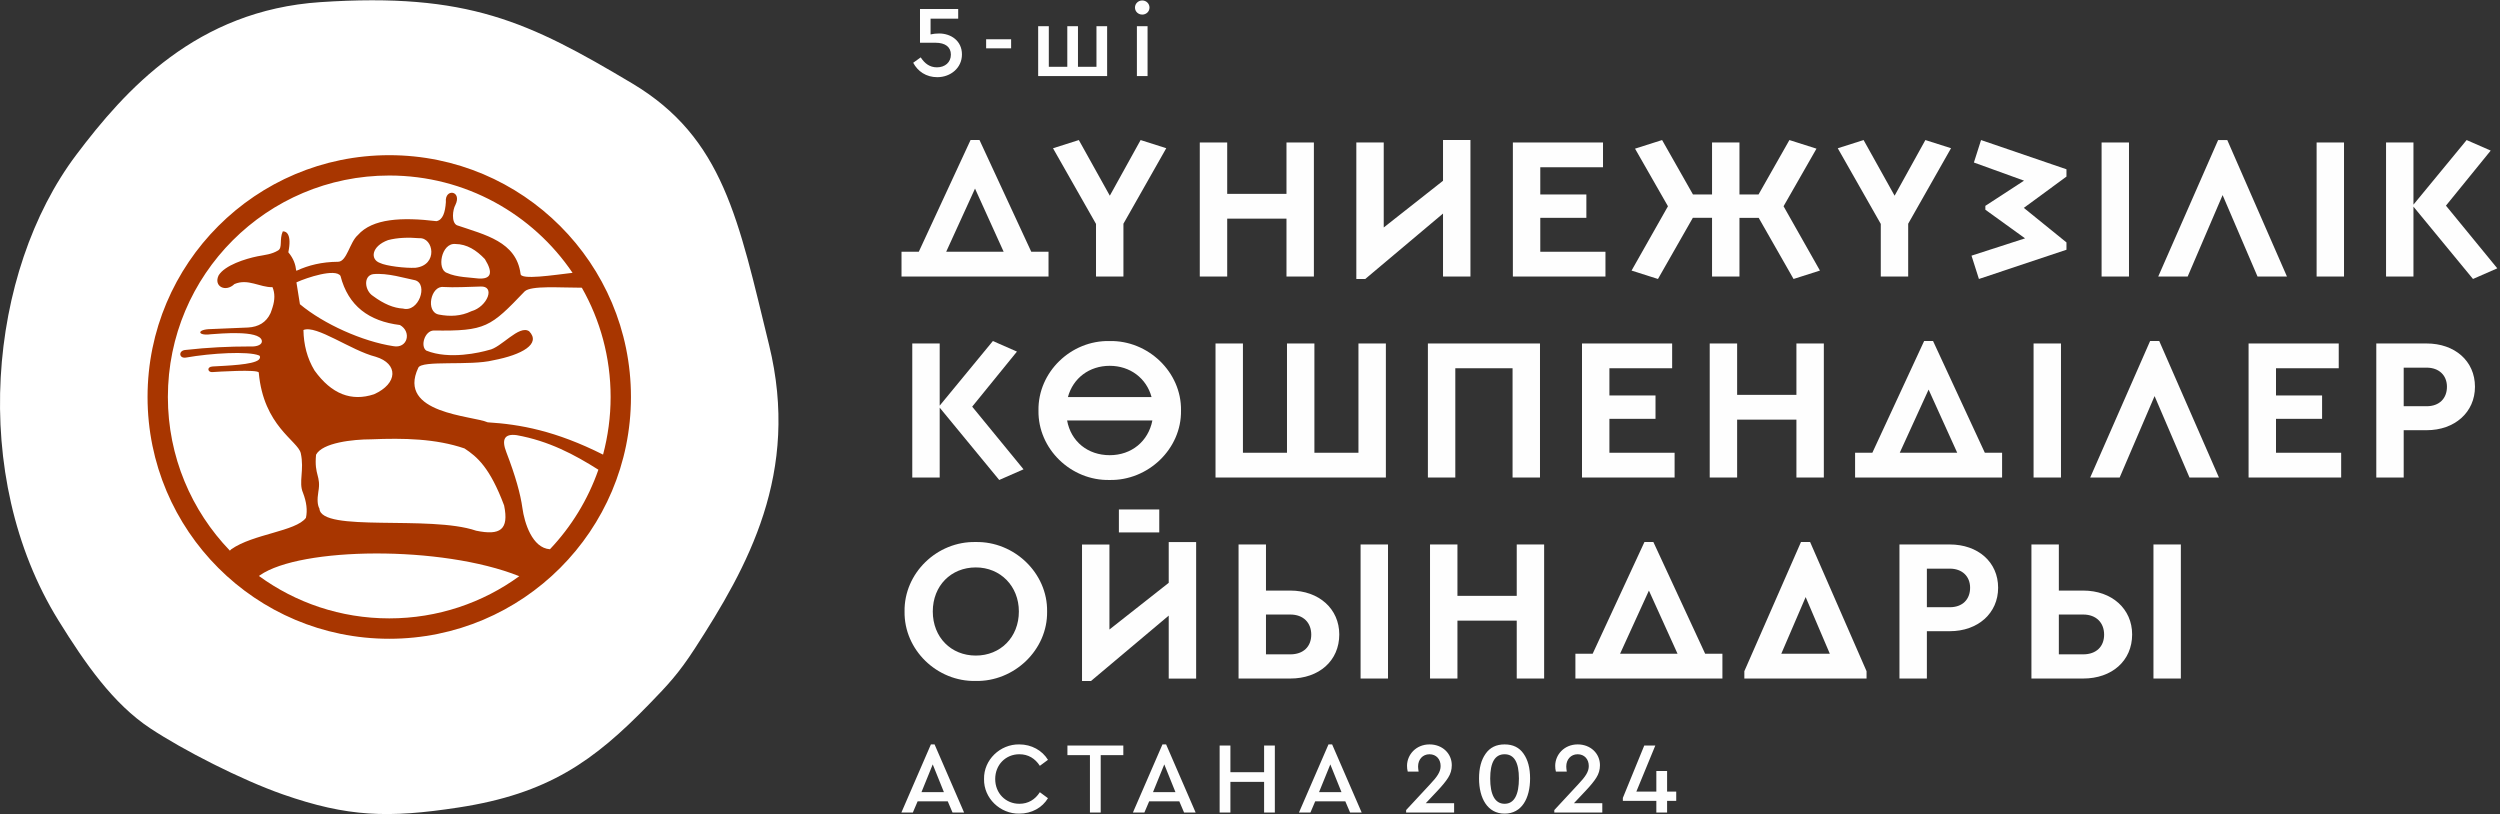 <svg width="307" height="100" viewBox="0 0 307 100" fill="none" xmlns="http://www.w3.org/2000/svg">
<rect x="0" y="0" width="307" height="100" fill="#333333" stroke="none"/>
<g xmlns="http://www.w3.org/2000/svg" clip-path="url(#clip0_1023_1514)">
<path d="M116.969 99.778H118.39L114.765 91.413H114.315L110.69 99.778H112.098L112.684 98.406H116.385L116.969 99.778ZM115.911 97.272H113.158L114.54 93.868L115.911 97.272ZM133.845 99.778H135.167V92.733H137.944V91.549H131.079V92.733H133.845V99.778ZM145.404 99.778H146.824L143.198 91.413H142.75L139.123 99.778H140.531L141.117 98.406H144.819L145.404 99.778ZM144.345 97.272H141.59L142.974 93.868L144.345 97.272ZM165.792 99.778H167.213L163.586 91.413H163.138L159.513 99.778H160.921L161.506 98.406H165.206L165.792 99.778ZM164.734 97.272H161.979L163.363 93.868L164.734 97.272ZM175.089 98.629L176.534 97.097C177.107 96.487 177.543 95.963 177.831 95.502C178.13 95.039 178.279 94.529 178.279 93.968C178.279 92.522 177.12 91.413 175.549 91.413C173.867 91.413 172.783 92.696 172.783 94.043C172.783 94.293 172.809 94.529 172.871 94.754H174.204C174.167 94.504 174.141 94.293 174.141 94.117C174.141 93.269 174.702 92.622 175.538 92.622C176.371 92.622 176.908 93.232 176.908 94.068C176.908 94.766 176.509 95.364 175.599 96.324L172.671 99.477V99.778H178.565V98.629H175.089ZM181.626 95.589C181.626 98.019 182.66 99.914 184.765 99.914C186.885 99.914 187.894 98.019 187.894 95.589C187.894 94.329 187.633 93.319 187.097 92.559C186.573 91.798 185.801 91.413 184.765 91.413C183.731 91.413 182.959 91.798 182.423 92.572C181.888 93.332 181.626 94.342 181.626 95.589ZM186.523 95.602C186.523 97.545 185.974 98.705 184.765 98.705C183.558 98.705 182.996 97.545 182.996 95.602C182.996 93.62 183.582 92.622 184.765 92.622C185.937 92.622 186.523 93.62 186.523 95.602ZM193.284 98.629L194.729 97.097C195.304 96.487 195.739 95.963 196.027 95.502C196.325 95.039 196.475 94.529 196.475 93.968C196.475 92.522 195.315 91.413 193.745 91.413C192.064 91.413 190.979 92.696 190.979 94.043C190.979 94.293 191.004 94.529 191.065 94.754H192.4C192.363 94.504 192.337 94.293 192.337 94.117C192.337 93.269 192.899 92.622 193.732 92.622C194.569 92.622 195.103 93.232 195.103 94.068C195.103 94.766 194.705 95.364 193.795 96.324L190.868 99.477V99.778H196.762V98.629H193.284ZM205.84 97.209H204.719V94.678H203.398V97.209H200.943L203.274 91.549H201.916L199.286 97.982V98.343H203.398V99.778H204.719V98.343H205.84V97.209ZM120.84 95.664C120.79 98.019 122.821 99.951 125.164 99.914C126.697 99.914 127.993 99.178 128.691 98.019L127.694 97.283C127.108 98.194 126.261 98.705 125.177 98.705C123.494 98.705 122.211 97.409 122.211 95.664C122.211 93.918 123.494 92.622 125.177 92.622C126.261 92.622 127.108 93.133 127.694 94.043L128.691 93.308C127.98 92.148 126.672 91.413 125.164 91.413C122.821 91.376 120.79 93.308 120.84 95.664ZM149.772 99.778H151.094V96.013H155.231V99.778H156.551V91.549H155.231V94.827H151.094V91.549H149.772V99.778Z" fill="#FEFEFE"/>
<path d="M280.838 33.958L273.509 17.198H272.387L265.031 33.958H268.646L272.936 23.956L277.224 33.958H280.838Z" fill="#FEFEFE"/>
<path d="M248.676 29.27L243.801 25.752V25.278L248.551 22.185L242.395 19.957L243.273 17.198L253.762 20.788V21.685L248.525 25.527L253.762 29.769V30.669L243.011 34.258L242.101 31.395L248.676 29.27Z" fill="#FEFEFE"/>
<path d="M306.667 32.951L300.362 25.254L305.859 18.492L302.903 17.198L296.372 25.129V17.497H293.007V33.958H296.372V25.378L303.684 34.258L306.667 32.951Z" fill="#FEFEFE"/>
<path d="M284.48 33.958H287.845V17.497H284.48V33.958Z" fill="#FEFEFE"/>
<path d="M258.075 33.958H261.44V17.497H258.075V33.958Z" fill="#FEFEFE"/>
<path d="M213.606 17.497H210.239V23.884H207.898L204.106 17.198L200.782 18.255L204.825 25.328L200.355 33.226L203.598 34.258L207.879 26.75H210.239V33.958H213.606V26.751H215.967L220.248 34.258L223.489 33.226L219.021 25.328L223.064 18.255L219.739 17.198L215.95 23.879L213.606 23.881V17.497Z" fill="#FEFEFE"/>
<path d="M185.78 33.958H197.15V30.916H189.147V26.75H194.806V23.881H189.147V20.539H196.85V17.497H185.78V33.958Z" fill="#FEFEFE"/>
<path d="M147.333 33.958H150.7V26.849H157.98V33.958H161.345V17.497H157.98V23.807H150.7V17.497H147.333V33.958Z" fill="#FEFEFE"/>
<path d="M119.732 23.158L123.249 30.916H116.192L119.732 23.158ZM126.64 30.916L120.282 17.196H119.185L112.827 30.916H110.706V33.958H114.073H125.392H128.759V30.916H126.64Z" fill="#FEFEFE"/>
<path d="M272.486 58.64L265.155 41.878H264.033L256.678 58.64H260.294L264.582 48.639L268.87 58.64H272.486Z" fill="#FEFEFE"/>
<path d="M236.832 47.84L240.346 55.597H233.29L236.832 47.84ZM243.737 55.597L237.379 41.878H236.283L229.925 55.597H227.805V58.64H231.172H242.491H245.857V55.597H243.737Z" fill="#FEFEFE"/>
<path d="M295.174 49.885V45.147H297.992C299.514 45.147 300.485 46.094 300.485 47.492C300.485 48.913 299.564 49.885 297.992 49.885H295.174ZM291.809 58.64H295.174V52.829H297.992C301.433 52.829 303.926 50.634 303.926 47.492C303.926 44.323 301.433 42.179 297.992 42.179H291.809V58.64Z" fill="#FEFEFE"/>
<path d="M276.126 58.64H287.495V55.598H279.493V51.432H285.152V48.563H279.493V45.221H287.196V42.179H276.126V58.64Z" fill="#FEFEFE"/>
<path d="M249.723 58.64H253.088V42.179H249.723V58.64Z" fill="#FEFEFE"/>
<path d="M209.953 58.64H213.32V51.531H220.6V58.64H223.966V42.179H220.6V48.489H213.32V42.179H209.953V58.64Z" fill="#FEFEFE"/>
<path d="M194.27 58.64H205.641V55.598H197.635V51.432H203.297V48.563H197.635V45.221H205.34V42.179H194.27V58.64Z" fill="#FEFEFE"/>
<path d="M175.345 58.64H178.712V45.221H185.743V58.64H189.11V42.179H175.345V58.64Z" fill="#FEFEFE"/>
<path d="M149.266 58.64H170.185V42.179H166.818V55.598H161.408V42.179H158.042V55.598H152.632V42.179H149.266V58.64Z" fill="#FEFEFE"/>
<path d="M141.512 51.633C141.012 54.201 138.944 55.897 136.276 55.897C133.584 55.897 131.514 54.227 131.04 51.633H141.512ZM131.14 48.762C131.763 46.443 133.759 44.922 136.276 44.922C138.769 44.922 140.789 46.443 141.412 48.762H131.14ZM145.028 50.41C145.102 45.694 140.988 41.779 136.25 41.88C131.514 41.779 127.45 45.694 127.524 50.41C127.45 55.123 131.514 59.04 136.25 58.941C140.988 59.04 145.102 55.123 145.028 50.41Z" fill="#FEFEFE"/>
<path d="M224.702 80.279H218.742L221.735 73.321L224.702 80.279ZM222.282 66.561H221.16L214.205 82.425V83.323H229.213V82.425L222.282 66.561Z" fill="#FEFEFE"/>
<path d="M202.486 72.523L206.002 80.279H198.946L202.486 72.523ZM209.393 80.279L203.035 66.561H201.937L195.579 80.279H193.459V83.323H196.826H208.145H211.512V80.279H209.393Z" fill="#FEFEFE"/>
<path d="M264.444 83.323H267.809V66.861H264.444V83.323ZM252.826 80.354V75.465H255.817C257.413 75.465 258.386 76.464 258.386 77.935C258.386 79.407 257.413 80.354 255.817 80.354H252.826ZM249.459 83.323H255.817C259.333 83.323 261.827 81.153 261.827 77.91C261.827 74.768 259.333 72.523 255.817 72.523H252.826V66.861H249.459V83.323Z" fill="#FEFEFE"/>
<path d="M236.62 74.567V69.829H239.436C240.958 69.829 241.929 70.777 241.929 72.174C241.929 73.596 241.008 74.567 239.436 74.567H236.62ZM233.253 83.323H236.62V77.511H239.436C242.878 77.511 245.37 75.316 245.37 72.174C245.37 69.005 242.878 66.861 239.436 66.861H233.253V83.323Z" fill="#FEFEFE"/>
<path d="M175.607 83.323H178.974V76.214H186.255V83.323H189.62V66.861H186.255V73.171H178.974V66.861H175.607V83.323Z" fill="#FEFEFE"/>
<path d="M167.08 83.323H170.447V66.861H167.08V83.323ZM155.462 80.354V75.465H158.453C160.049 75.465 161.022 76.464 161.022 77.935C161.022 79.407 160.049 80.354 158.453 80.354H155.462ZM152.095 83.323H158.453C161.97 83.323 164.463 81.153 164.463 77.91C164.463 74.768 161.97 72.523 158.453 72.523H155.462V66.861H152.095V83.323Z" fill="#FEFEFE"/>
<path d="M125.117 75.091C125.117 78.26 122.849 80.504 119.832 80.504C116.791 80.504 114.546 78.26 114.546 75.091C114.546 71.923 116.791 69.68 119.832 69.68C122.849 69.68 125.117 71.973 125.117 75.091ZM111.08 75.091C111.006 79.806 115.07 83.721 119.808 83.621C124.544 83.721 128.659 79.806 128.584 75.091C128.659 70.377 124.544 66.461 119.808 66.561C115.07 66.461 111.006 70.377 111.08 75.091Z" fill="#FEFEFE"/>
<path d="M140.067 17.198L136.286 24.032L132.481 17.198L129.31 18.206L134.59 27.498V33.958H137.957V27.474L143.217 18.2L140.067 17.198Z" fill="#FEFEFE"/>
<path d="M177.203 26.223L167.653 34.259H166.557V17.497H169.922V27.934L177.203 22.2V17.195L180.57 17.196V33.96H177.203V26.223Z" fill="#FEFEFE"/>
<path d="M143.519 75.595L133.969 83.63H132.872V66.868H136.238V77.304L143.519 71.571V66.565L146.886 66.568V83.33H143.519V75.595Z" fill="#FEFEFE"/>
<path d="M137.4 65.381H142.358V62.562H137.4V65.381Z" fill="#FEFEFE"/>
<path d="M236.437 17.198L232.656 24.032L228.85 17.198L225.678 18.206L230.96 27.498V33.958H234.325V27.474L239.587 18.2L236.437 17.198Z" fill="#FEFEFE"/>
<path d="M125.689 57.632L119.384 49.937L124.881 43.175L121.926 41.878L115.394 49.811V42.179H112.027V58.64H115.394V50.06L122.704 58.941L125.689 57.632Z" fill="#FEFEFE"/>
<path fill-rule="evenodd" clip-rule="evenodd" d="M39.344 0.262C24.119 1.273 15.37 11.043 9.359 19.021C-1.453 33.372 -3.826 58.438 7.186 76.204C10.465 81.491 13.89 86.412 18.424 89.419C22.463 92.1 29.619 95.764 34.755 97.558C42.697 100.332 47.698 100.478 56.3 99.161C67.316 97.474 72.918 93.483 79.746 86.441C81.955 84.162 83.306 82.758 85.338 79.617C91.807 69.618 98.3 58.104 94.44 42.347C90.685 27.023 88.864 16.939 77.624 10.237C64.906 2.656 57.437 -0.941 39.344 0.262Z" fill="#fff"/>
<path fill-rule="evenodd" clip-rule="evenodd" d="M19.408 48.749C19.408 64.435 32.121 77.15 47.8 77.15C63.479 77.15 76.19 64.435 76.19 48.749C76.19 33.064 63.479 20.348 47.8 20.348C32.121 20.348 19.408 33.064 19.408 48.749Z" fill="#fff"/>
<path fill-rule="evenodd" clip-rule="evenodd" d="M38.626 45.5C37.713 43.998 37.295 42.328 37.262 40.526C38.824 39.856 43.103 43.044 46.132 43.809C48.936 44.655 48.875 47.098 45.933 48.415C43.157 49.336 40.715 48.401 38.626 45.5ZM48.281 42.505C44.535 41.931 39.766 39.809 36.831 37.358L36.403 34.678L36.457 34.649C37.671 34.098 41.186 32.924 41.812 33.88C42.761 37.578 45.32 39.448 49.112 39.912C50.586 40.744 50.048 42.853 48.281 42.505ZM49.488 37.892C48.362 37.837 47.134 37.333 45.811 36.35C44.774 35.694 44.589 33.873 45.811 33.667C47.577 33.476 49.836 34.199 50.995 34.418C52.606 34.916 51.418 38.41 49.488 37.892ZM51.029 32.882C49.809 32.951 47.401 32.665 46.657 32.289C45.435 31.859 45.599 30.235 47.653 29.485C48.826 29.177 50.122 29.137 51.487 29.252C53.246 29.143 53.834 32.554 51.029 32.882ZM63.768 70.757C59.285 74.019 53.765 75.937 47.802 75.937C41.82 75.937 36.287 74.005 31.798 70.73L31.92 70.641C36.886 67.174 54.21 66.936 63.768 70.757ZM54.468 35.243C55.772 35.327 57.532 35.224 58.965 35.188C60.895 35.046 59.871 37.667 57.88 38.219C56.584 38.846 55.245 38.888 53.895 38.629C52.217 38.314 52.9 35.039 54.468 35.243ZM58.745 34.199C57.838 34.077 56.016 34.056 54.905 33.517C53.601 33.121 54.181 29.798 55.921 29.962C57.347 29.975 58.508 30.727 59.544 31.817C60.629 33.579 60.253 34.295 58.745 34.199ZM39.09 60.405C39.452 58.385 38.565 58.431 38.811 55.839C39.59 54.365 43.319 53.949 45.593 53.949C49.576 53.785 53.507 53.86 57.04 55.068C58.588 56.085 60.158 57.408 61.905 62.069C62.519 65.058 61.427 65.783 58.466 65.169C52.782 63.223 39.418 65.415 39.227 62.46C38.988 62.036 38.933 61.367 39.09 60.405ZM28.393 67.455L28.229 67.619C23.515 62.725 20.615 56.078 20.615 48.749C20.615 33.728 32.787 21.554 47.802 21.554C57.164 21.554 65.425 26.29 70.31 33.504C68.011 33.769 63.917 34.418 63.925 33.626C63.406 29.662 59.564 28.843 56.112 27.662C55.396 27.322 55.594 25.731 55.921 25.171C56.787 23.396 54.592 23.096 54.754 24.809C54.672 26.085 54.372 27.013 53.601 27.158C49.351 26.652 45.742 26.822 43.941 28.87C42.937 29.744 42.603 32.138 41.513 32.146C39.506 32.159 37.883 32.575 36.464 33.224L36.375 33.237C36.287 32.487 36.075 31.79 35.407 30.979C35.857 28.769 35.162 28.385 34.725 28.412C34.28 29.408 34.717 30.412 34.152 30.754C33.331 31.244 32.554 31.294 31.647 31.469C30.125 31.777 27.622 32.567 26.851 33.81C26.19 35.161 27.697 35.94 28.789 34.882C30.46 34.165 31.905 35.306 33.461 35.264C33.776 36.008 33.755 36.833 33.476 37.721C33.434 37.843 33.278 38.341 33.23 38.438C32.691 39.61 31.729 40.144 30.46 40.219L25.902 40.41C24.101 40.436 24.21 41.276 25.902 41.045C27.021 40.969 31.798 40.519 32.145 41.795C32.281 42.294 31.607 42.607 30.679 42.545C28.107 42.545 25.499 42.668 22.833 42.969C21.863 43.009 21.953 44.061 22.833 43.91C25.965 43.358 30.473 43.105 31.817 43.651C31.983 43.727 31.975 43.992 31.771 44.177C31.074 44.797 27.909 44.899 26.114 45.002C25.342 45.038 25.493 45.767 26.114 45.691C26.496 45.664 31.777 45.317 31.777 45.76C32.357 52.331 36.573 54.119 36.934 55.648C37.392 57.73 36.64 59.225 37.207 60.513C37.637 61.634 37.774 62.664 37.568 63.592C36.327 65.258 31.067 65.564 28.393 67.455ZM47.802 78.441C31.408 78.441 18.119 65.148 18.119 48.749C18.119 32.35 31.408 19.056 47.802 19.056C64.19 19.056 77.481 32.35 77.481 48.749C77.481 65.148 64.19 78.441 47.802 78.441ZM63.453 53.438C67.396 54.148 70.522 55.812 73.483 57.681C72.2 61.361 70.153 64.684 67.534 67.447C65.351 67.304 64.395 64.178 64.156 62.411C63.917 60.67 63.304 58.46 62.185 55.547C61.578 53.997 61.912 53.226 63.453 53.438ZM74.984 48.749C74.984 51.199 74.656 53.566 74.056 55.826C68.23 52.898 63.87 52.106 59.892 51.861C58.084 51.041 48.696 50.81 51.363 45.166C51.753 44.197 57.723 44.956 60.568 44.244C64.15 43.563 66.462 42.212 64.981 40.682C63.734 39.837 61.542 42.723 60.022 42.982C59.006 43.282 55.163 44.204 52.346 43.051C51.59 42.517 52.148 40.622 53.255 40.587C59.661 40.675 60.226 40.171 64.436 35.776C65.242 35.046 68.714 35.331 71.45 35.331C73.701 39.291 74.984 43.87 74.984 48.749Z" fill="#A83600"/>
<path d="M118.128 6.684C118.128 5.023 116.794 4.112 115.322 4.112C114.946 4.112 114.598 4.151 114.274 4.225V2.291H117.666V1.105H112.976V5.248H114.872C116.083 5.248 116.769 5.773 116.769 6.709C116.769 7.657 116.044 8.269 115.059 8.269C114.174 8.269 113.562 7.806 113.063 7.045L112.14 7.707C112.702 8.768 113.737 9.478 115.097 9.478C116.732 9.478 118.128 8.344 118.128 6.684ZM127.486 9.342H135.955V3.214H134.646V8.206H132.375V3.214H131.064V8.206H128.794V3.214H127.486V9.342ZM121.097 5.935H124.165V4.824H121.097V5.935ZM139.611 9.342H140.921V3.214H139.611V9.342ZM139.375 0.93C139.375 1.417 139.773 1.791 140.272 1.791C140.759 1.791 141.158 1.417 141.158 0.93C141.158 0.444 140.759 0.057 140.272 0.057C139.773 0.057 139.375 0.444 139.375 0.93Z" fill="#FEFEFE"/>
</g>
<defs>
<linearGradient id="paint0_linear_1023_1514" x1="70.547" y1="62.365" x2="24.705" y2="36.087" gradientUnits="userSpaceOnUse">
<stop stop-color="#A83600"/>
<stop offset="0.49" stop-color="#A83600"/>
<stop offset="1" stop-color="#E85222"/>
</linearGradient>
<clipPath id="clip0_1023_1514">
<rect width="306.667" height="100" fill="white"/>
</clipPath>
</defs>
</svg>
